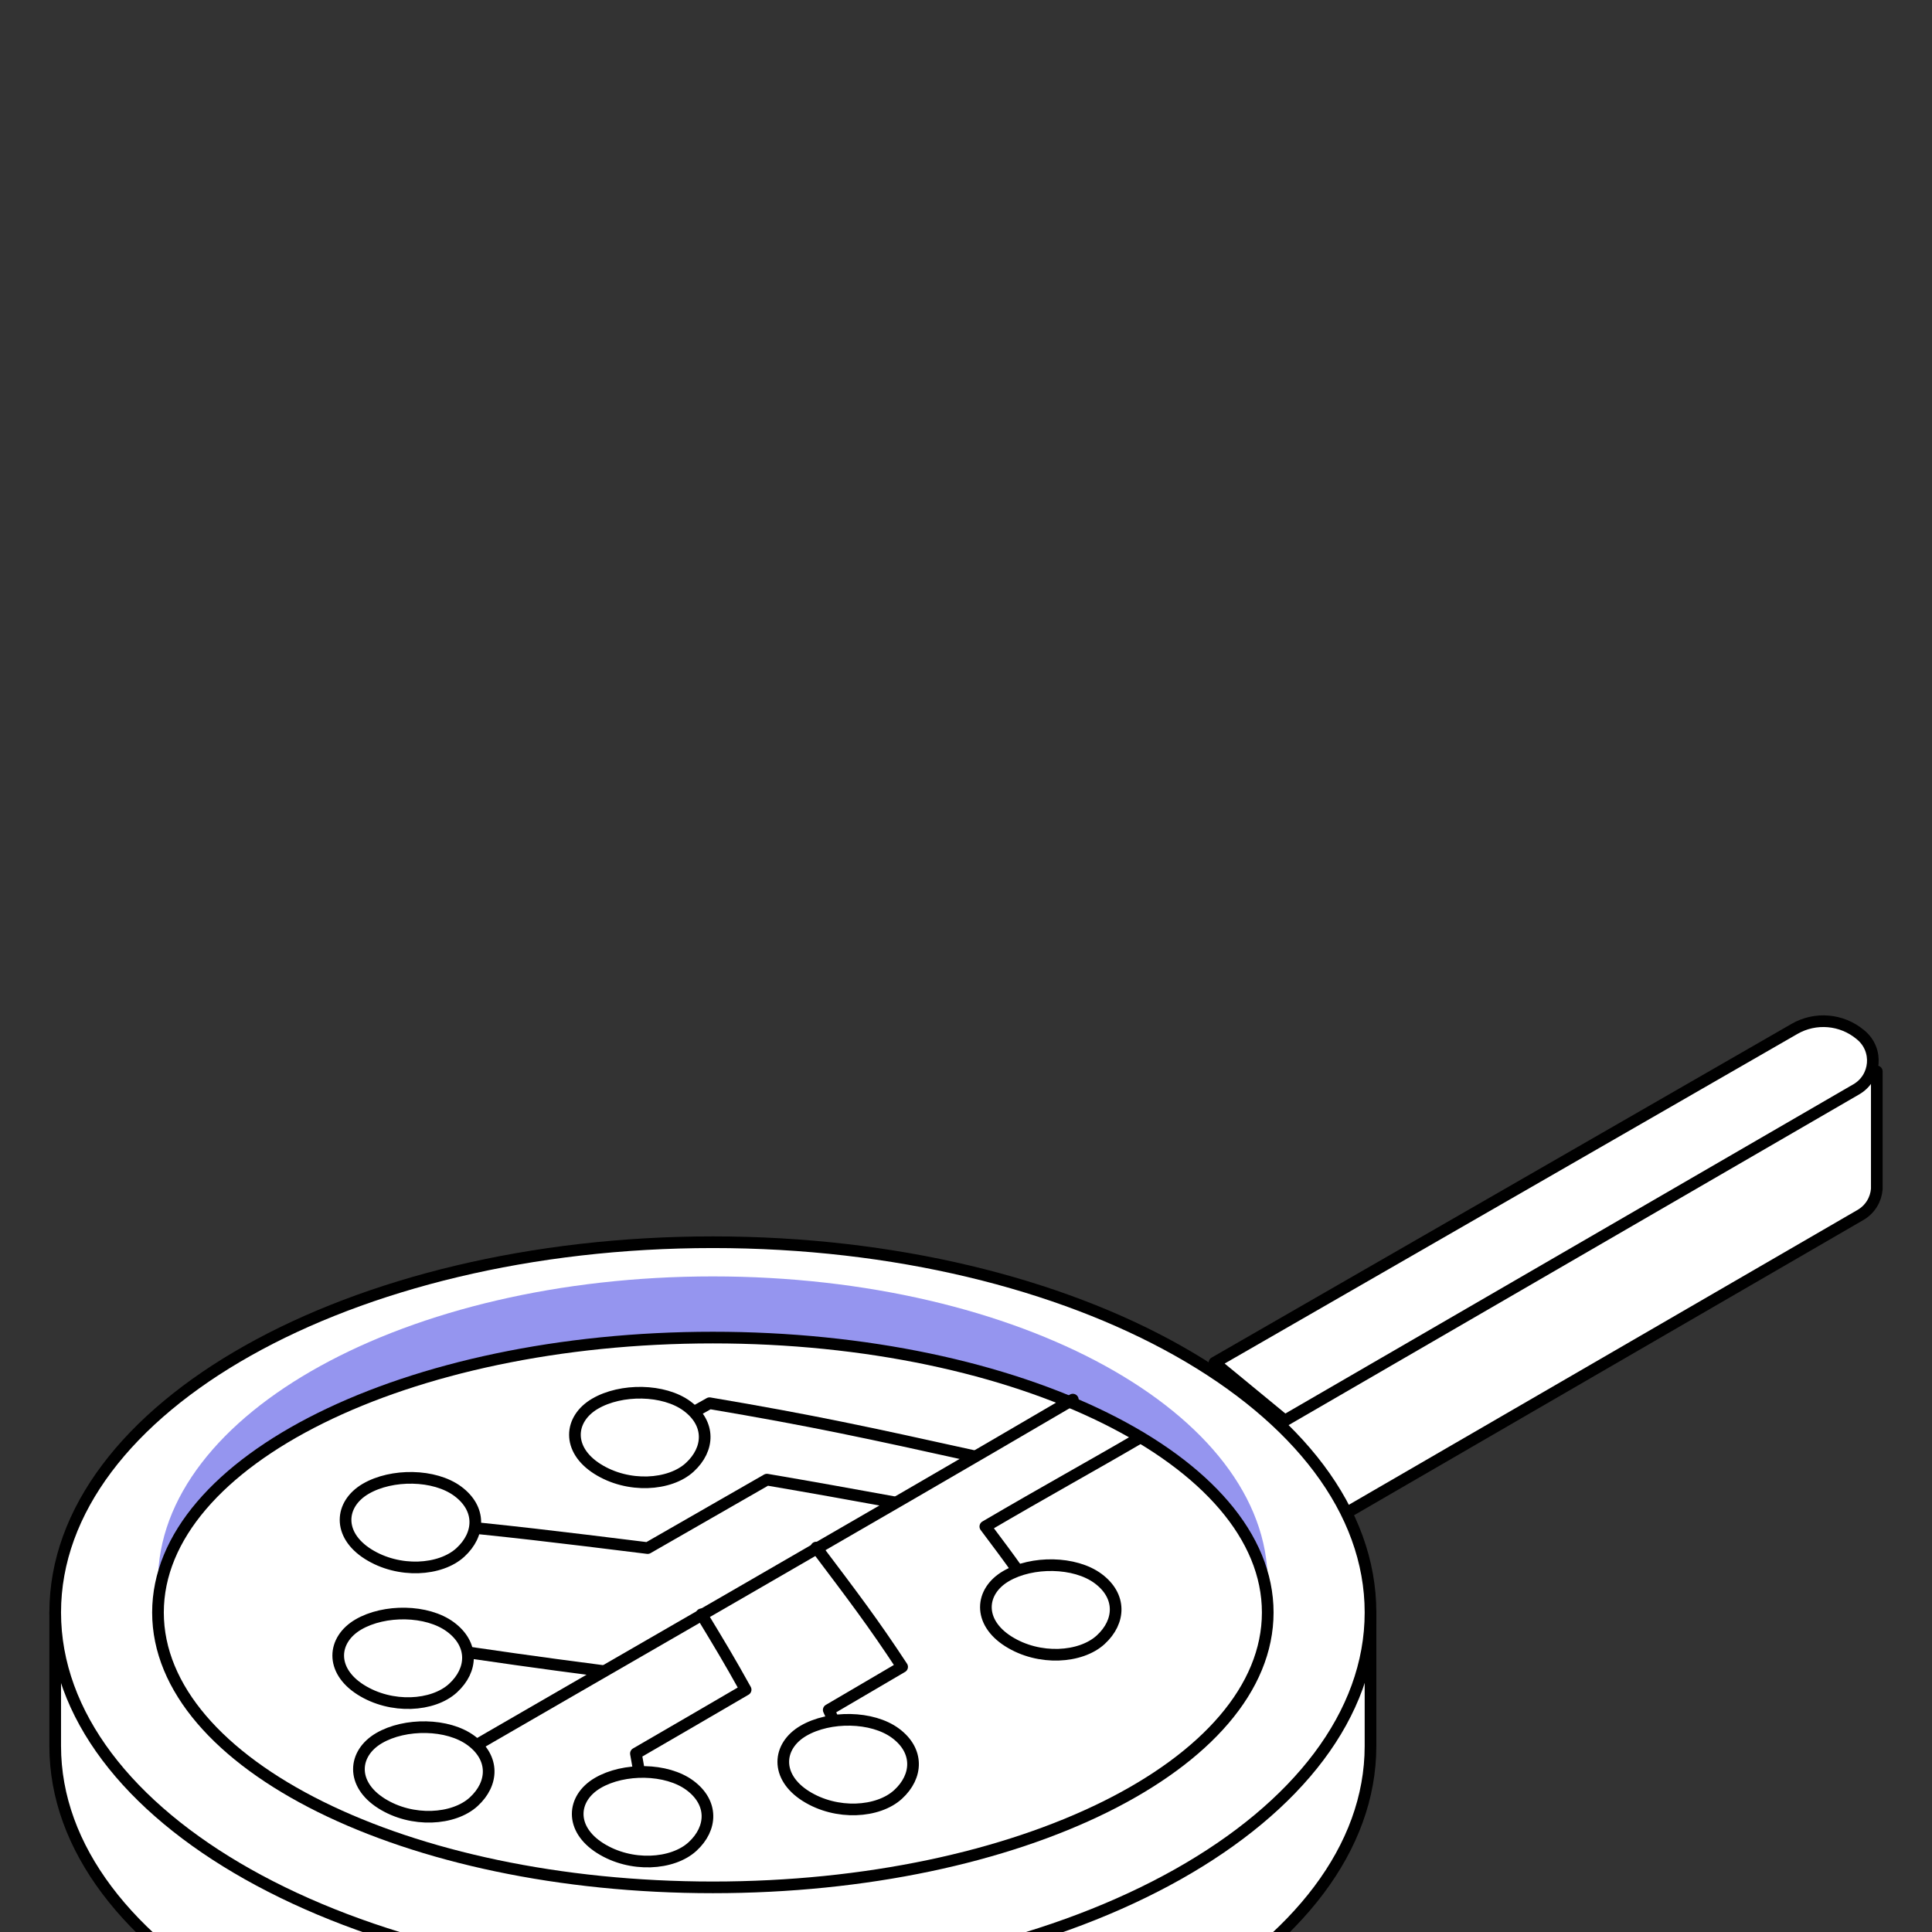 <svg width="140" height="140" viewBox="0 0 140 140" fill="none" xmlns="http://www.w3.org/2000/svg">
<rect x="0" y="0" width="140" height="140" fill="#333333" stroke="none"/>
<g clip-path="url(#clip0)">
<path fill-rule="evenodd" clip-rule="evenodd" d="M136 77.64L121.218 85.689L91.865 102.437L93.909 104.625L88.298 107.854L93.395 112.05L134.808 88.046C135.533 87.627 135.938 86.91 136 86.164V77.64Z" fill="white"/>
<path fill-rule="evenodd" clip-rule="evenodd" d="M136 77.64L121.218 85.689L91.865 102.437L93.909 104.625L88.298 107.854L93.395 112.05L134.808 88.046C135.533 87.627 135.938 86.91 136 86.164V77.64Z" stroke="black" stroke-width="0.845" stroke-linejoin="round"/>
<path fill-rule="evenodd" clip-rule="evenodd" d="M88.004 98.746L130.038 74.557C131.555 73.684 133.458 73.848 134.804 74.97L134.847 75.006C136.133 76.077 135.961 78.099 134.513 78.938L93.101 102.941L88.004 98.746Z" fill="white"/>
<path fill-rule="evenodd" clip-rule="evenodd" d="M88.004 98.746L130.038 74.557C131.555 73.684 133.458 73.848 134.804 74.97L134.847 75.006C136.133 76.077 135.961 78.099 134.513 78.938L93.101 102.941L88.004 98.746Z" stroke="black" stroke-width="0.845" stroke-linejoin="round"/>
<path fill-rule="evenodd" clip-rule="evenodd" d="M97.34 118.88C91.494 107.786 73.259 99.691 51.657 99.691C30.411 99.691 12.419 107.521 6.269 118.332L4 116.845V126.521C4 141.339 25.337 153.35 51.657 153.35C77.976 153.35 99.312 141.339 99.312 126.521V116.845L97.34 118.88Z" fill="white"/>
<path fill-rule="evenodd" clip-rule="evenodd" d="M97.34 118.88C91.494 107.786 73.259 99.691 51.657 99.691C30.411 99.691 12.419 107.521 6.269 118.332L4 116.845V126.521C4 141.339 25.337 153.35 51.657 153.35C77.976 153.35 99.312 141.339 99.312 126.521V116.845L97.34 118.88Z" stroke="black" stroke-width="0.845" stroke-linejoin="round"/>
<path fill-rule="evenodd" clip-rule="evenodd" d="M4 116.845C4 102.027 25.337 90.016 51.657 90.016C77.977 90.016 99.312 102.027 99.312 116.845C99.312 131.662 77.977 143.674 51.657 143.674C25.337 143.674 4 131.662 4 116.845Z" fill="white"/>
<path fill-rule="evenodd" clip-rule="evenodd" d="M4 116.845C4 102.027 25.337 90.016 51.657 90.016C77.977 90.016 99.312 102.027 99.312 116.845C99.312 131.662 77.977 143.674 51.657 143.674C25.337 143.674 4 131.662 4 116.845Z" stroke="black" stroke-width="0.845" stroke-linejoin="round"/>
<path fill-rule="evenodd" clip-rule="evenodd" d="M91.863 114.632C91.863 115.023 91.847 115.415 91.807 115.798C90.704 105.281 73.153 96.929 51.654 96.929C30.163 96.929 12.604 105.281 11.502 115.798C11.461 115.415 11.446 115.023 11.446 114.632C11.446 102.404 29.452 92.493 51.654 92.493C73.864 92.493 91.863 102.404 91.863 114.632Z" fill="#9595EF"/>
<path fill-rule="evenodd" clip-rule="evenodd" d="M11.448 116.846C11.448 105.844 29.45 96.926 51.657 96.926C73.864 96.926 91.865 105.844 91.865 116.846C91.865 127.847 73.864 136.765 51.657 136.765C29.45 136.765 11.448 127.847 11.448 116.846Z" fill="white"/>
<path fill-rule="evenodd" clip-rule="evenodd" d="M11.448 116.846C11.448 105.844 29.45 96.926 51.657 96.926C73.864 96.926 91.865 105.844 91.865 116.846C91.865 127.847 73.864 136.765 51.657 136.765C29.45 136.765 11.448 127.847 11.448 116.846Z" stroke="black" stroke-width="0.845" stroke-linejoin="round"/>
<path fill-rule="evenodd" clip-rule="evenodd" d="M77.741 101.422C62.257 110.496 45.13 120.295 29.609 129.306L77.741 101.422Z" fill="#9595EF"/>
<path d="M77.741 101.422C62.257 110.496 45.13 120.295 29.609 129.306" stroke="black" stroke-width="0.845" stroke-linecap="round" stroke-linejoin="round"/>
<path d="M46.694 131.648C46.562 129.868 46.426 128.944 46.081 127.066C49.274 125.215 50.877 124.28 54.031 122.44C52.848 120.311 52.179 119.201 50.831 116.979" stroke="black" stroke-width="0.845" stroke-linecap="round" stroke-linejoin="round"/>
<path d="M43.751 121.095C38.657 120.435 36.072 120.058 31.094 119.322C29.952 119.982 29.385 120.311 28.267 120.96" stroke="black" stroke-width="0.845" stroke-linecap="round" stroke-linejoin="round"/>
<path d="M64.789 108.856C61.145 108.194 59.279 107.855 55.574 107.22C52.224 109.143 50.468 110.15 46.931 112.18C40.296 111.36 36.946 110.947 30.726 110.361C29.604 110.989 29.045 111.302 27.938 111.924" stroke="black" stroke-width="0.845" stroke-linecap="round" stroke-linejoin="round"/>
<path d="M59.148 112.142C61.87 115.752 63.261 117.577 65.372 120.788C63.283 122.016 62.216 122.643 60.054 123.908C60.828 125.583 61.158 126.387 61.629 127.873" stroke="black" stroke-width="0.845" stroke-linecap="round" stroke-linejoin="round"/>
<path d="M70.529 105.506C62.974 103.837 58.92 102.951 51.416 101.682C49.521 102.745 48.544 103.291 46.564 104.4" stroke="black" stroke-width="0.845" stroke-linecap="round" stroke-linejoin="round"/>
<path d="M82.627 104.169C79.261 106.141 75.679 108.106 71.401 110.618C73.317 113.164 74.225 114.412 75.664 116.663" stroke="black" stroke-width="0.845" stroke-linecap="round" stroke-linejoin="round"/>
<path fill-rule="evenodd" clip-rule="evenodd" d="M26.139 122.446C28.367 123.854 31.384 123.651 32.826 122.329C34.268 121.007 34.336 119.155 32.647 117.899C30.956 116.642 27.848 116.615 25.963 117.72C24.08 118.825 23.91 121.037 26.139 122.446Z" fill="white"/>
<path fill-rule="evenodd" clip-rule="evenodd" d="M26.139 122.446C28.367 123.854 31.384 123.651 32.826 122.329C34.268 121.007 34.336 119.155 32.647 117.899C30.956 116.642 27.848 116.615 25.963 117.72C24.08 118.825 23.91 121.037 26.139 122.446Z" stroke="black" stroke-width="0.845" stroke-linejoin="round"/>
<path fill-rule="evenodd" clip-rule="evenodd" d="M26.67 112.613C28.898 114.022 31.916 113.819 33.358 112.497C34.8 111.176 34.867 109.324 33.178 108.067C31.488 106.809 28.379 106.783 26.495 107.888C24.611 108.993 24.442 111.204 26.67 112.613Z" fill="white"/>
<path fill-rule="evenodd" clip-rule="evenodd" d="M26.67 112.613C28.898 114.022 31.916 113.819 33.358 112.497C34.8 111.176 34.867 109.324 33.178 108.067C31.488 106.809 28.379 106.783 26.495 107.888C24.611 108.993 24.442 111.204 26.67 112.613Z" stroke="black" stroke-width="0.845" stroke-linejoin="round"/>
<path fill-rule="evenodd" clip-rule="evenodd" d="M43.492 133.925C45.72 135.334 48.737 135.131 50.18 133.81C51.622 132.488 51.69 130.636 50 129.379C48.31 128.122 45.202 128.095 43.317 129.2C41.433 130.305 41.264 132.517 43.492 133.925Z" fill="white"/>
<path fill-rule="evenodd" clip-rule="evenodd" d="M43.492 133.925C45.72 135.334 48.737 135.131 50.18 133.81C51.622 132.488 51.69 130.636 50 129.379C48.31 128.122 45.202 128.095 43.317 129.2C41.433 130.305 41.264 132.517 43.492 133.925Z" stroke="black" stroke-width="0.845" stroke-linejoin="round"/>
<path fill-rule="evenodd" clip-rule="evenodd" d="M27.638 130.68C29.866 132.089 32.884 131.886 34.326 130.563C35.769 129.242 35.836 127.39 34.146 126.134C32.457 124.876 29.349 124.849 27.464 125.954C25.58 127.059 25.411 129.271 27.638 130.68Z" fill="white"/>
<path fill-rule="evenodd" clip-rule="evenodd" d="M27.638 130.68C29.866 132.089 32.884 131.886 34.326 130.563C35.769 129.242 35.836 127.39 34.146 126.134C32.457 124.876 29.349 124.849 27.464 125.954C25.58 127.059 25.411 129.271 27.638 130.68Z" stroke="black" stroke-width="0.845" stroke-linejoin="round"/>
<path fill-rule="evenodd" clip-rule="evenodd" d="M58.389 130.149C60.618 131.558 63.636 131.354 65.077 130.032C66.519 128.711 66.587 126.858 64.898 125.602C63.207 124.345 60.099 124.318 58.215 125.423C56.331 126.527 56.161 128.74 58.389 130.149Z" fill="white"/>
<path fill-rule="evenodd" clip-rule="evenodd" d="M58.389 130.149C60.618 131.558 63.636 131.354 65.077 130.032C66.519 128.711 66.587 126.858 64.898 125.602C63.207 124.345 60.099 124.318 58.215 125.423C56.331 126.527 56.161 128.74 58.389 130.149Z" stroke="black" stroke-width="0.845" stroke-linejoin="round"/>
<path fill-rule="evenodd" clip-rule="evenodd" d="M73.071 118.941C75.299 120.35 78.316 120.146 79.759 118.824C81.201 117.503 81.269 115.65 79.579 114.394C77.889 113.137 74.781 113.11 72.896 114.215C71.012 115.319 70.843 117.532 73.071 118.941Z" fill="white"/>
<path fill-rule="evenodd" clip-rule="evenodd" d="M73.071 118.941C75.299 120.35 78.316 120.146 79.759 118.824C81.201 117.503 81.269 115.65 79.579 114.394C77.889 113.137 74.781 113.11 72.896 114.215C71.012 115.319 70.843 117.532 73.071 118.941Z" stroke="black" stroke-width="0.845" stroke-linejoin="round"/>
<path fill-rule="evenodd" clip-rule="evenodd" d="M43.291 106.445C45.519 107.854 48.537 107.651 49.979 106.329C51.421 105.007 51.489 103.155 49.799 101.899C48.109 100.642 45.001 100.615 43.117 101.72C41.233 102.825 41.063 105.037 43.291 106.445Z" fill="white"/>
<path fill-rule="evenodd" clip-rule="evenodd" d="M43.291 106.445C45.519 107.854 48.537 107.651 49.979 106.329C51.421 105.007 51.489 103.155 49.799 101.899C48.109 100.642 45.001 100.615 43.117 101.72C41.233 102.825 41.063 105.037 43.291 106.445Z" stroke="black" stroke-width="0.845" stroke-linejoin="round"/>
</g>
<defs>
<clipPath id="clip0">
<rect width="140" height="140" fill="white"/>
</clipPath>
</defs>
</svg>
